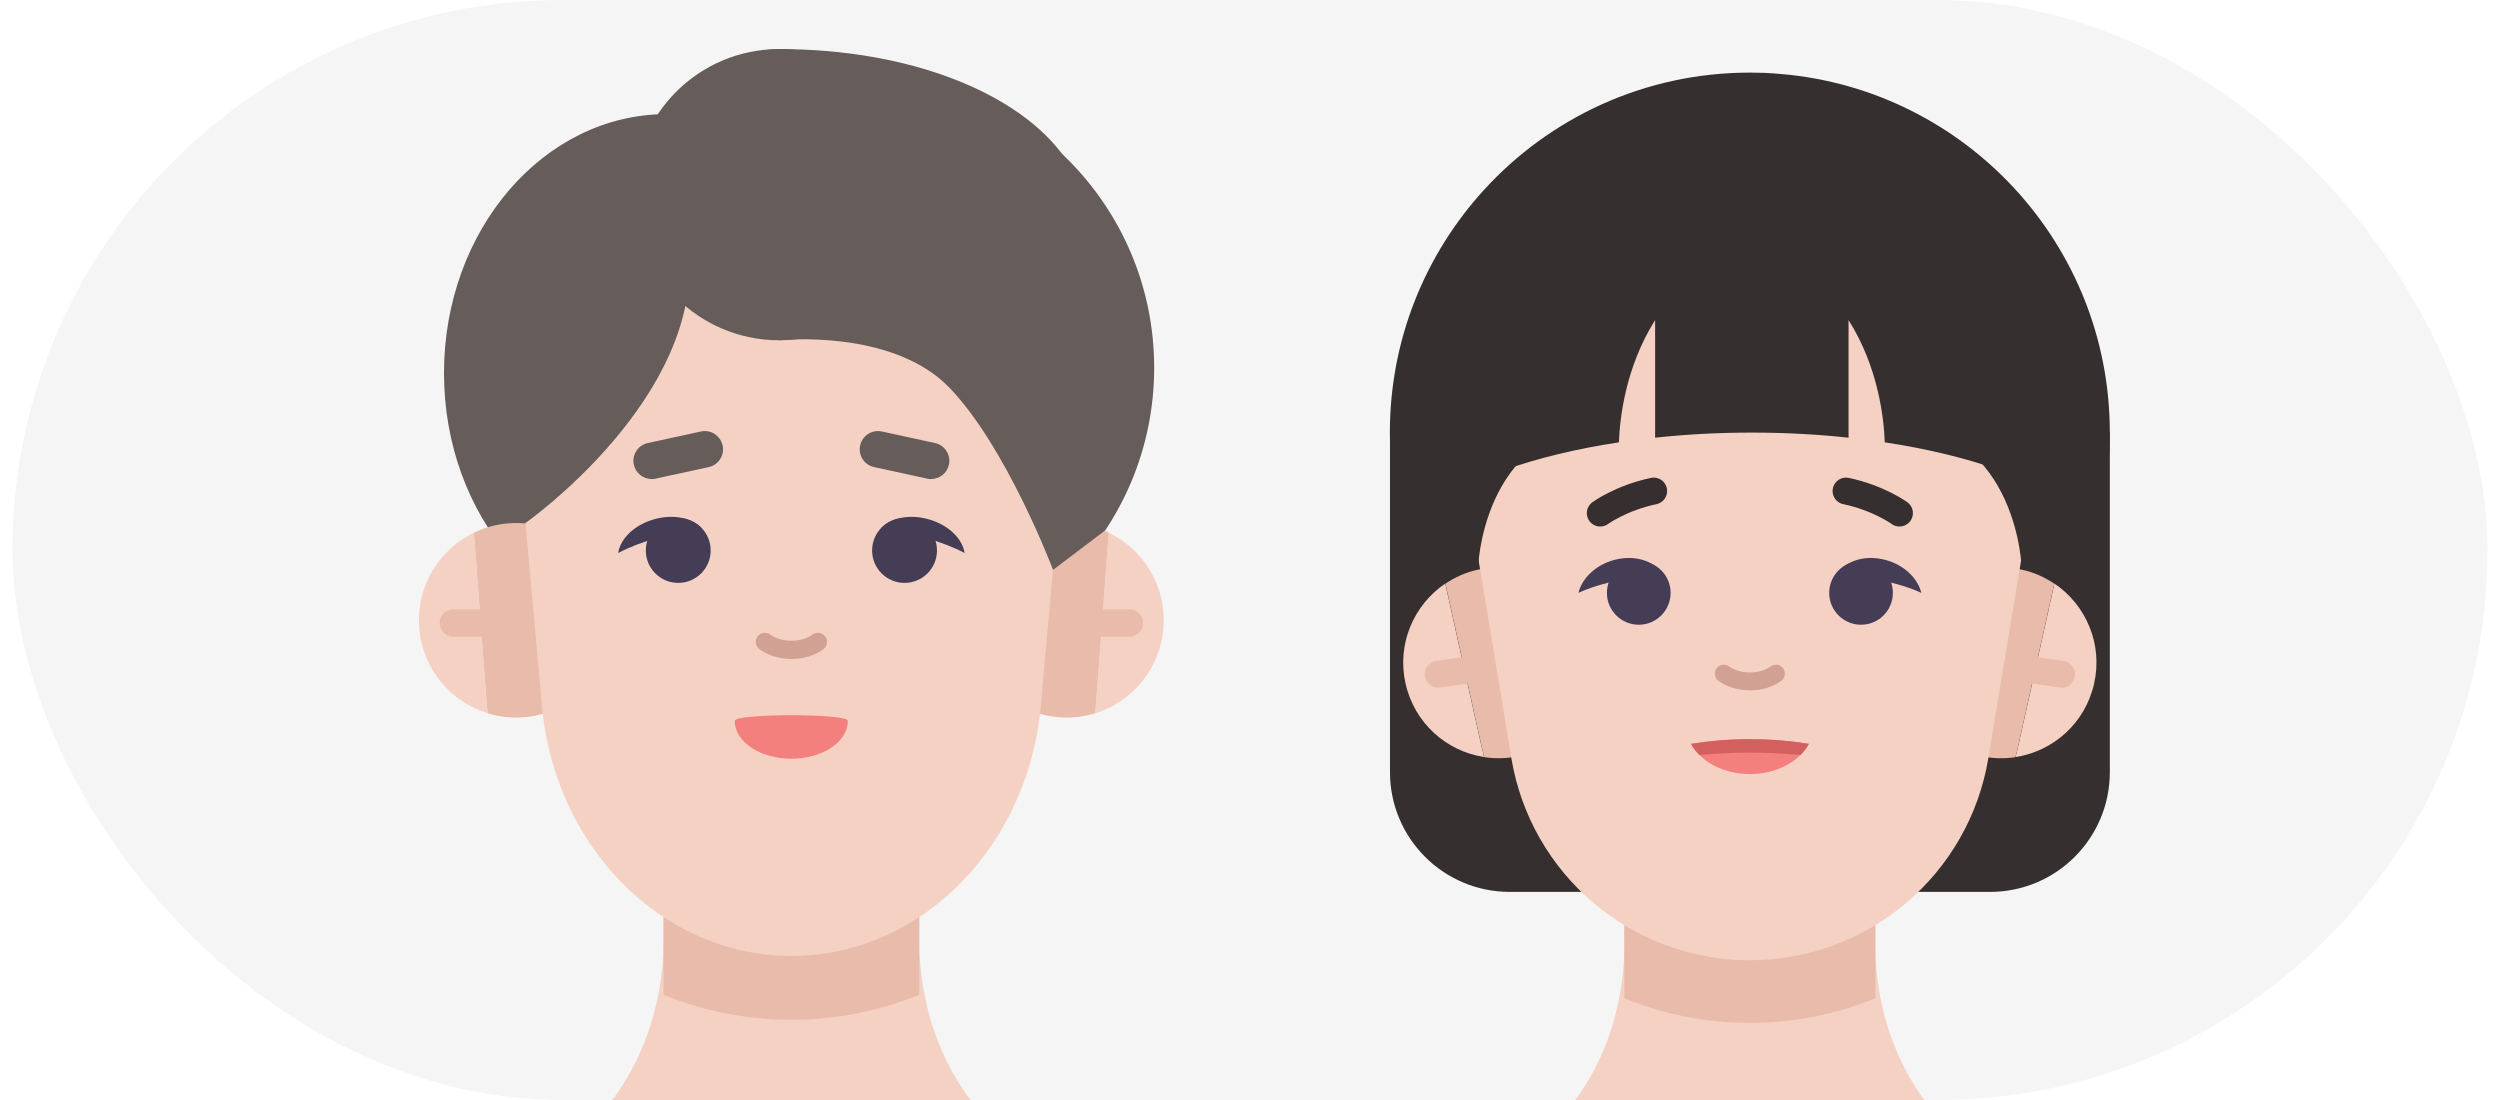 <svg width="100" height="44" viewBox="0 0 100 44" fill="none" xmlns="http://www.w3.org/2000/svg">
<g clip-path="url(#clip0_2086_24210)">
<rect x="0.5" width="99" height="44" rx="22" fill="#F5F5F5"/>
<g clip-path="url(#clip1_2086_24210)">
<path d="M84.393 17.299V30.886C84.393 33.533 82.247 35.676 79.603 35.676H60.389C57.742 35.676 55.599 33.53 55.599 30.886V17.299H84.397H84.393Z" fill="#352F2F"/>
<path d="M84.393 17.299C84.393 18.44 84.26 19.549 84.01 20.615C82.511 26.969 76.805 31.698 69.994 31.698C63.182 31.698 57.373 26.883 55.942 20.444C55.927 20.386 55.917 20.333 55.906 20.275C55.699 19.317 55.595 18.319 55.595 17.299C55.595 13.564 57.022 10.159 59.355 7.601C61.987 4.714 65.779 2.904 69.994 2.904C70.187 2.904 70.38 2.907 70.573 2.914C70.802 2.925 71.028 2.939 71.253 2.961C78.615 3.594 84.393 9.772 84.393 17.299Z" fill="#352F2F"/>
<path d="M59.369 30.283C57.859 30.054 56.575 28.924 56.221 27.339C55.867 25.762 56.547 24.198 57.809 23.343L59.244 29.786C59.283 29.954 59.323 30.119 59.366 30.28L59.369 30.283Z" fill="#F4D1C3"/>
<path d="M60.782 30.237C60.306 30.344 59.827 30.355 59.373 30.287C59.326 30.119 59.291 29.954 59.251 29.79L57.817 23.347C58.203 23.086 58.639 22.889 59.122 22.785C61.179 22.327 63.222 23.622 63.68 25.679C64.138 27.736 62.843 29.779 60.786 30.237H60.782Z" fill="#E8BBAA"/>
<path d="M80.618 30.283C82.128 30.054 83.412 28.924 83.766 27.339C84.12 25.762 83.441 24.198 82.178 23.343L80.743 29.786C80.704 29.954 80.665 30.119 80.622 30.28L80.618 30.283Z" fill="#F4D1C3"/>
<path d="M79.206 30.237C79.681 30.344 80.161 30.355 80.615 30.287C80.662 30.119 80.697 29.954 80.737 29.79L82.171 23.347C81.785 23.086 81.348 22.889 80.865 22.785C78.808 22.327 76.766 23.622 76.308 25.679C75.85 27.736 77.145 29.779 79.202 30.237H79.206Z" fill="#E8BBAA"/>
<path d="M57.523 26.971L59.008 26.752" stroke="#E8BBAA" stroke-width="1.073" stroke-linecap="round" stroke-linejoin="round"/>
<path d="M82.464 26.971L80.98 26.752" stroke="#E8BBAA" stroke-width="1.073" stroke-linecap="round" stroke-linejoin="round"/>
<path d="M75.013 37.753V33.921H64.975V37.753C64.975 40.547 63.966 43.319 61.92 45.219C61.637 45.48 61.483 45.759 61.483 46.052C61.483 47.505 65.293 48.685 69.994 48.685C74.695 48.685 78.505 47.508 78.505 46.052C78.505 45.763 78.351 45.48 78.068 45.219C76.022 43.319 75.013 40.547 75.013 37.753Z" fill="#F4D1C3"/>
<path d="M75.014 34.995V39.931C73.458 40.568 71.762 40.915 69.995 40.915C68.227 40.915 66.532 40.568 64.976 39.931V34.995H75.014Z" fill="#E8BBAA"/>
<path d="M69.994 38.411C65.261 38.411 61.226 34.988 60.453 30.319L58.257 17.058C57.749 10.232 63.151 4.412 69.994 4.412C76.841 4.412 82.243 10.232 81.732 17.058L79.535 30.319C78.762 34.988 74.724 38.411 69.994 38.411Z" fill="#F4D1C3"/>
<path d="M65.551 24.989C66.254 24.989 66.824 24.419 66.824 23.715C66.824 23.012 66.254 22.442 65.551 22.442C64.847 22.442 64.277 23.012 64.277 23.715C64.277 24.419 64.847 24.989 65.551 24.989Z" fill="#453C56"/>
<path d="M71.035 26.946C70.778 27.139 70.406 27.257 69.994 27.257C69.583 27.257 69.215 27.135 68.953 26.946" stroke="#D1A193" stroke-width="0.715" stroke-linecap="round" stroke-linejoin="round"/>
<path d="M72.355 29.754C71.975 30.462 71.06 30.963 69.997 30.963C68.935 30.963 68.019 30.462 67.64 29.754C68.359 29.636 69.156 29.568 69.997 29.568C70.838 29.568 71.636 29.636 72.355 29.754Z" fill="#F4807D"/>
<path opacity="0.5" d="M77.109 29.432C78.483 29.432 79.596 28.319 79.596 26.946C79.596 25.573 78.483 24.459 77.109 24.459C75.736 24.459 74.623 25.573 74.623 26.946C74.623 28.319 75.736 29.432 77.109 29.432Z" fill="url(#paint0_radial_2086_24210)"/>
<path d="M66.549 23.032C66.099 23.01 65.491 23.064 64.822 23.197C64.156 23.329 63.562 23.515 63.137 23.715C63.291 23.082 63.917 22.52 64.718 22.363C65.519 22.202 66.249 22.492 66.546 23.032H66.549Z" fill="#453C56"/>
<path d="M74.442 24.989C75.145 24.989 75.715 24.419 75.715 23.715C75.715 23.012 75.145 22.442 74.442 22.442C73.738 22.442 73.168 23.012 73.168 23.715C73.168 24.419 73.738 24.989 74.442 24.989Z" fill="#453C56"/>
<path d="M73.44 23.032C73.89 23.01 74.499 23.064 75.168 23.197C75.833 23.329 76.427 23.515 76.853 23.715C76.699 23.082 76.073 22.52 75.271 22.363C74.47 22.202 73.74 22.492 73.443 23.032H73.44Z" fill="#453C56"/>
<path d="M64.009 20.524C64.009 20.524 64.842 19.916 66.148 19.641" stroke="#352F2F" stroke-width="1.073" stroke-linecap="round" stroke-linejoin="round"/>
<path d="M75.979 20.524C75.979 20.524 75.146 19.916 73.84 19.641" stroke="#352F2F" stroke-width="1.073" stroke-linecap="round" stroke-linejoin="round"/>
<path d="M72.011 30.201C72.151 30.065 72.269 29.915 72.355 29.754C71.636 29.636 70.838 29.568 69.997 29.568C69.156 29.568 68.359 29.636 67.64 29.754C67.725 29.915 67.844 30.065 67.983 30.201C68.631 30.137 69.307 30.105 70.001 30.105C70.695 30.105 71.367 30.14 72.018 30.201H72.011Z" fill="#D35F5F"/>
<path d="M83.237 16.186V20.456C81.567 19.196 78.774 18.205 75.39 17.693C75.357 16.741 75.135 14.69 73.942 12.802V17.508C72.708 17.373 71.411 17.304 70.073 17.304C68.736 17.304 67.439 17.373 66.205 17.508V12.802C65.015 14.69 64.79 16.741 64.757 17.693C61.372 18.205 58.579 19.196 56.909 20.456V16.186C56.909 9.542 62.388 4.157 69.146 4.157H71.001C77.758 4.157 83.237 9.542 83.237 16.186Z" fill="#352F2F"/>
<path d="M59.119 22.782C59.119 22.782 59.216 17.283 64.278 16.811L56.73 15.823L57.524 21.132L59.119 22.782Z" fill="#352F2F"/>
<path d="M80.87 22.782C80.87 22.782 80.773 17.283 75.711 16.811L83.259 15.823L82.465 21.132L80.87 22.782Z" fill="#352F2F"/>
</g>
<g clip-path="url(#clip2_2086_24210)">
<path d="M34.392 26.486C40.895 26.486 46.167 21.215 46.167 14.711C46.167 8.208 40.895 2.937 34.392 2.937C27.889 2.937 22.617 8.208 22.617 14.711C22.617 21.215 27.889 26.486 34.392 26.486Z" fill="#665C59"/>
<path d="M38.124 25.834C41.596 25.834 44.41 23.019 44.41 19.547C44.41 16.076 41.596 13.261 38.124 13.261C34.652 13.261 31.837 16.076 31.837 19.547C31.837 23.019 34.652 25.834 38.124 25.834Z" fill="#665C59"/>
<path d="M26.667 25.28C31.586 25.28 35.574 20.643 35.574 14.923C35.574 9.203 31.586 4.565 26.667 4.565C21.748 4.565 17.76 9.203 17.76 14.923C17.76 20.643 21.748 25.28 26.667 25.28Z" fill="#665C59"/>
<path d="M36.769 37.569V33.666H26.543V37.569C26.543 40.415 25.515 43.239 23.43 45.174C23.142 45.44 22.986 45.725 22.986 46.023C22.986 47.503 26.867 48.706 31.655 48.706C36.444 48.706 40.325 47.507 40.325 46.023C40.325 45.728 40.169 45.44 39.881 45.174C37.796 43.239 36.769 40.415 36.769 37.569Z" fill="#F4D1C3"/>
<path d="M19.509 28.531C18.022 28.079 16.892 26.749 16.768 25.101C16.644 23.458 17.559 21.982 18.958 21.308L19.458 28.013C19.472 28.188 19.487 28.359 19.509 28.531Z" fill="#F4D1C3"/>
<path d="M20.938 28.691C20.442 28.727 19.958 28.669 19.509 28.534C19.488 28.359 19.473 28.188 19.459 28.013L18.959 21.308C19.386 21.1 19.856 20.969 20.359 20.932C22.502 20.772 24.367 22.379 24.528 24.522C24.688 26.665 23.081 28.531 20.938 28.691Z" fill="#E8BBAA"/>
<path d="M46.539 25.101C46.415 26.749 45.285 28.079 43.798 28.534C43.82 28.363 43.834 28.188 43.849 28.013L44.348 21.308C45.748 21.982 46.663 23.458 46.539 25.101Z" fill="#F4D1C3"/>
<path d="M44.35 21.308L43.85 28.013C43.836 28.188 43.821 28.363 43.799 28.534C43.351 28.669 42.866 28.727 42.371 28.691C40.228 28.531 38.621 26.665 38.781 24.522C38.941 22.379 40.807 20.772 42.95 20.932C43.453 20.969 43.923 21.1 44.35 21.308Z" fill="#E8BBAA"/>
<path d="M36.768 34.759V39.788C35.183 40.437 33.456 40.79 31.655 40.79C29.855 40.79 28.128 40.437 26.542 39.788V34.759H36.768Z" fill="#E8BBAA"/>
<path d="M31.655 38.239C26.403 38.239 22.041 33.746 21.651 27.933L20.882 19.405C20.416 12.452 25.372 6.522 31.655 6.522C37.938 6.522 42.898 12.452 42.428 19.405L41.659 27.933C41.269 33.746 36.907 38.239 31.655 38.239Z" fill="#F4D1C3"/>
<path d="M27.129 23.316C27.846 23.316 28.427 22.735 28.427 22.018C28.427 21.302 27.846 20.721 27.129 20.721C26.413 20.721 25.832 21.302 25.832 22.018C25.832 22.735 26.413 23.316 27.129 23.316Z" fill="#453C56"/>
<path d="M36.181 23.316C36.898 23.316 37.479 22.735 37.479 22.018C37.479 21.302 36.898 20.721 36.181 20.721C35.465 20.721 34.884 21.302 34.884 22.018C34.884 22.735 35.465 23.316 36.181 23.316Z" fill="#453C56"/>
<path d="M32.716 25.677C32.454 25.874 32.075 25.994 31.655 25.994C31.236 25.994 30.861 25.87 30.595 25.677" stroke="#D1A193" stroke-width="0.729" stroke-linecap="round" stroke-linejoin="round"/>
<path opacity="0.5" d="M38.904 28.21C40.303 28.21 41.437 27.076 41.437 25.677C41.437 24.278 40.303 23.144 38.904 23.144C37.505 23.144 36.371 24.278 36.371 25.677C36.371 27.076 37.505 28.21 38.904 28.21Z" fill="url(#paint1_radial_2086_24210)"/>
<path d="M28.095 21.165C27.636 21.195 27.027 21.304 26.368 21.49C25.712 21.676 25.132 21.902 24.728 22.12C24.808 21.552 25.373 20.994 26.164 20.772C26.954 20.546 27.727 20.724 28.095 21.165Z" fill="#453C56"/>
<path d="M35.216 21.165C35.675 21.195 36.284 21.304 36.943 21.49C37.599 21.676 38.179 21.902 38.583 22.12C38.503 21.552 37.938 20.994 37.147 20.772C36.356 20.546 35.584 20.724 35.216 21.165Z" fill="#453C56"/>
<path d="M18.135 24.919H19.662" stroke="#E8BBAA" stroke-width="1.093" stroke-linecap="round" stroke-linejoin="round"/>
<path d="M45.176 24.919H43.649" stroke="#E8BBAA" stroke-width="1.093" stroke-linecap="round" stroke-linejoin="round"/>
<path d="M26.065 19.161C25.73 19.161 25.427 18.928 25.354 18.589C25.267 18.195 25.518 17.805 25.912 17.722L28.037 17.259C28.43 17.175 28.816 17.423 28.904 17.816C28.991 18.21 28.74 18.6 28.346 18.684L26.222 19.146C26.171 19.157 26.116 19.165 26.065 19.165V19.161Z" fill="#665C59"/>
<path d="M37.245 19.161C37.581 19.161 37.883 18.928 37.956 18.589C38.043 18.195 37.792 17.805 37.398 17.721L35.274 17.259C34.88 17.175 34.494 17.422 34.406 17.816C34.319 18.21 34.57 18.6 34.964 18.683L37.089 19.146C37.14 19.157 37.194 19.165 37.245 19.165V19.161Z" fill="#665C59"/>
<path d="M29.393 28.833C29.393 28.534 33.915 28.534 33.915 28.833C33.915 29.672 32.902 30.349 31.652 30.349C30.402 30.349 29.389 29.672 29.389 28.833H29.393Z" fill="#F4807D"/>
<path d="M31.167 13.611C34.383 13.611 36.99 11.003 36.99 7.787C36.99 4.571 34.383 1.963 31.167 1.963C27.95 1.963 25.343 4.571 25.343 7.787C25.343 11.003 27.95 13.611 31.167 13.611Z" fill="#665C59"/>
<path d="M21.018 20.921C21.018 20.921 28.16 15.903 27.548 9.915L26.586 7.357L21.047 12.339L20.172 17.7L21.018 20.918V20.921Z" fill="#665C59"/>
<path d="M31.167 13.611C31.167 13.611 35.682 13.13 37.975 15.506C40.267 17.882 42.122 22.794 42.122 22.794L44.181 21.235L44.349 19.766V15.098C44.349 15.098 44.36 8.844 42.599 6.318C40.839 3.793 36.524 1.963 31.167 1.963C25.81 1.963 31.167 13.611 31.167 13.611Z" fill="#665C59"/>
</g>
</g>
<defs>
<radialGradient id="paint0_radial_2086_24210" cx="0" cy="0" r="1" gradientUnits="userSpaceOnUse" gradientTransform="translate(84.999 36.886) rotate(180) scale(2.483)">
<stop stop-color="#FF8885"/>
<stop offset="1" stop-color="#FF8885" stop-opacity="0"/>
</radialGradient>
<radialGradient id="paint1_radial_2086_24210" cx="0" cy="0" r="1" gradientUnits="userSpaceOnUse" gradientTransform="translate(47.874 36.496) rotate(180) scale(2.529)">
<stop stop-color="#FF8885"/>
<stop offset="1" stop-color="#FF8885" stop-opacity="0"/>
</radialGradient>
<clipPath id="clip0_2086_24210">
<rect x="0.5" width="99" height="44" rx="22" fill="white"/>
</clipPath>
<clipPath id="clip1_2086_24210">
<rect width="56.258" height="62.687" fill="white" transform="translate(41.865 1.65)"/>
</clipPath>
<clipPath id="clip2_2086_24210">
<rect width="57.311" height="62.687" fill="white" transform="translate(3 1.963)"/>
</clipPath>
</defs>
</svg>
